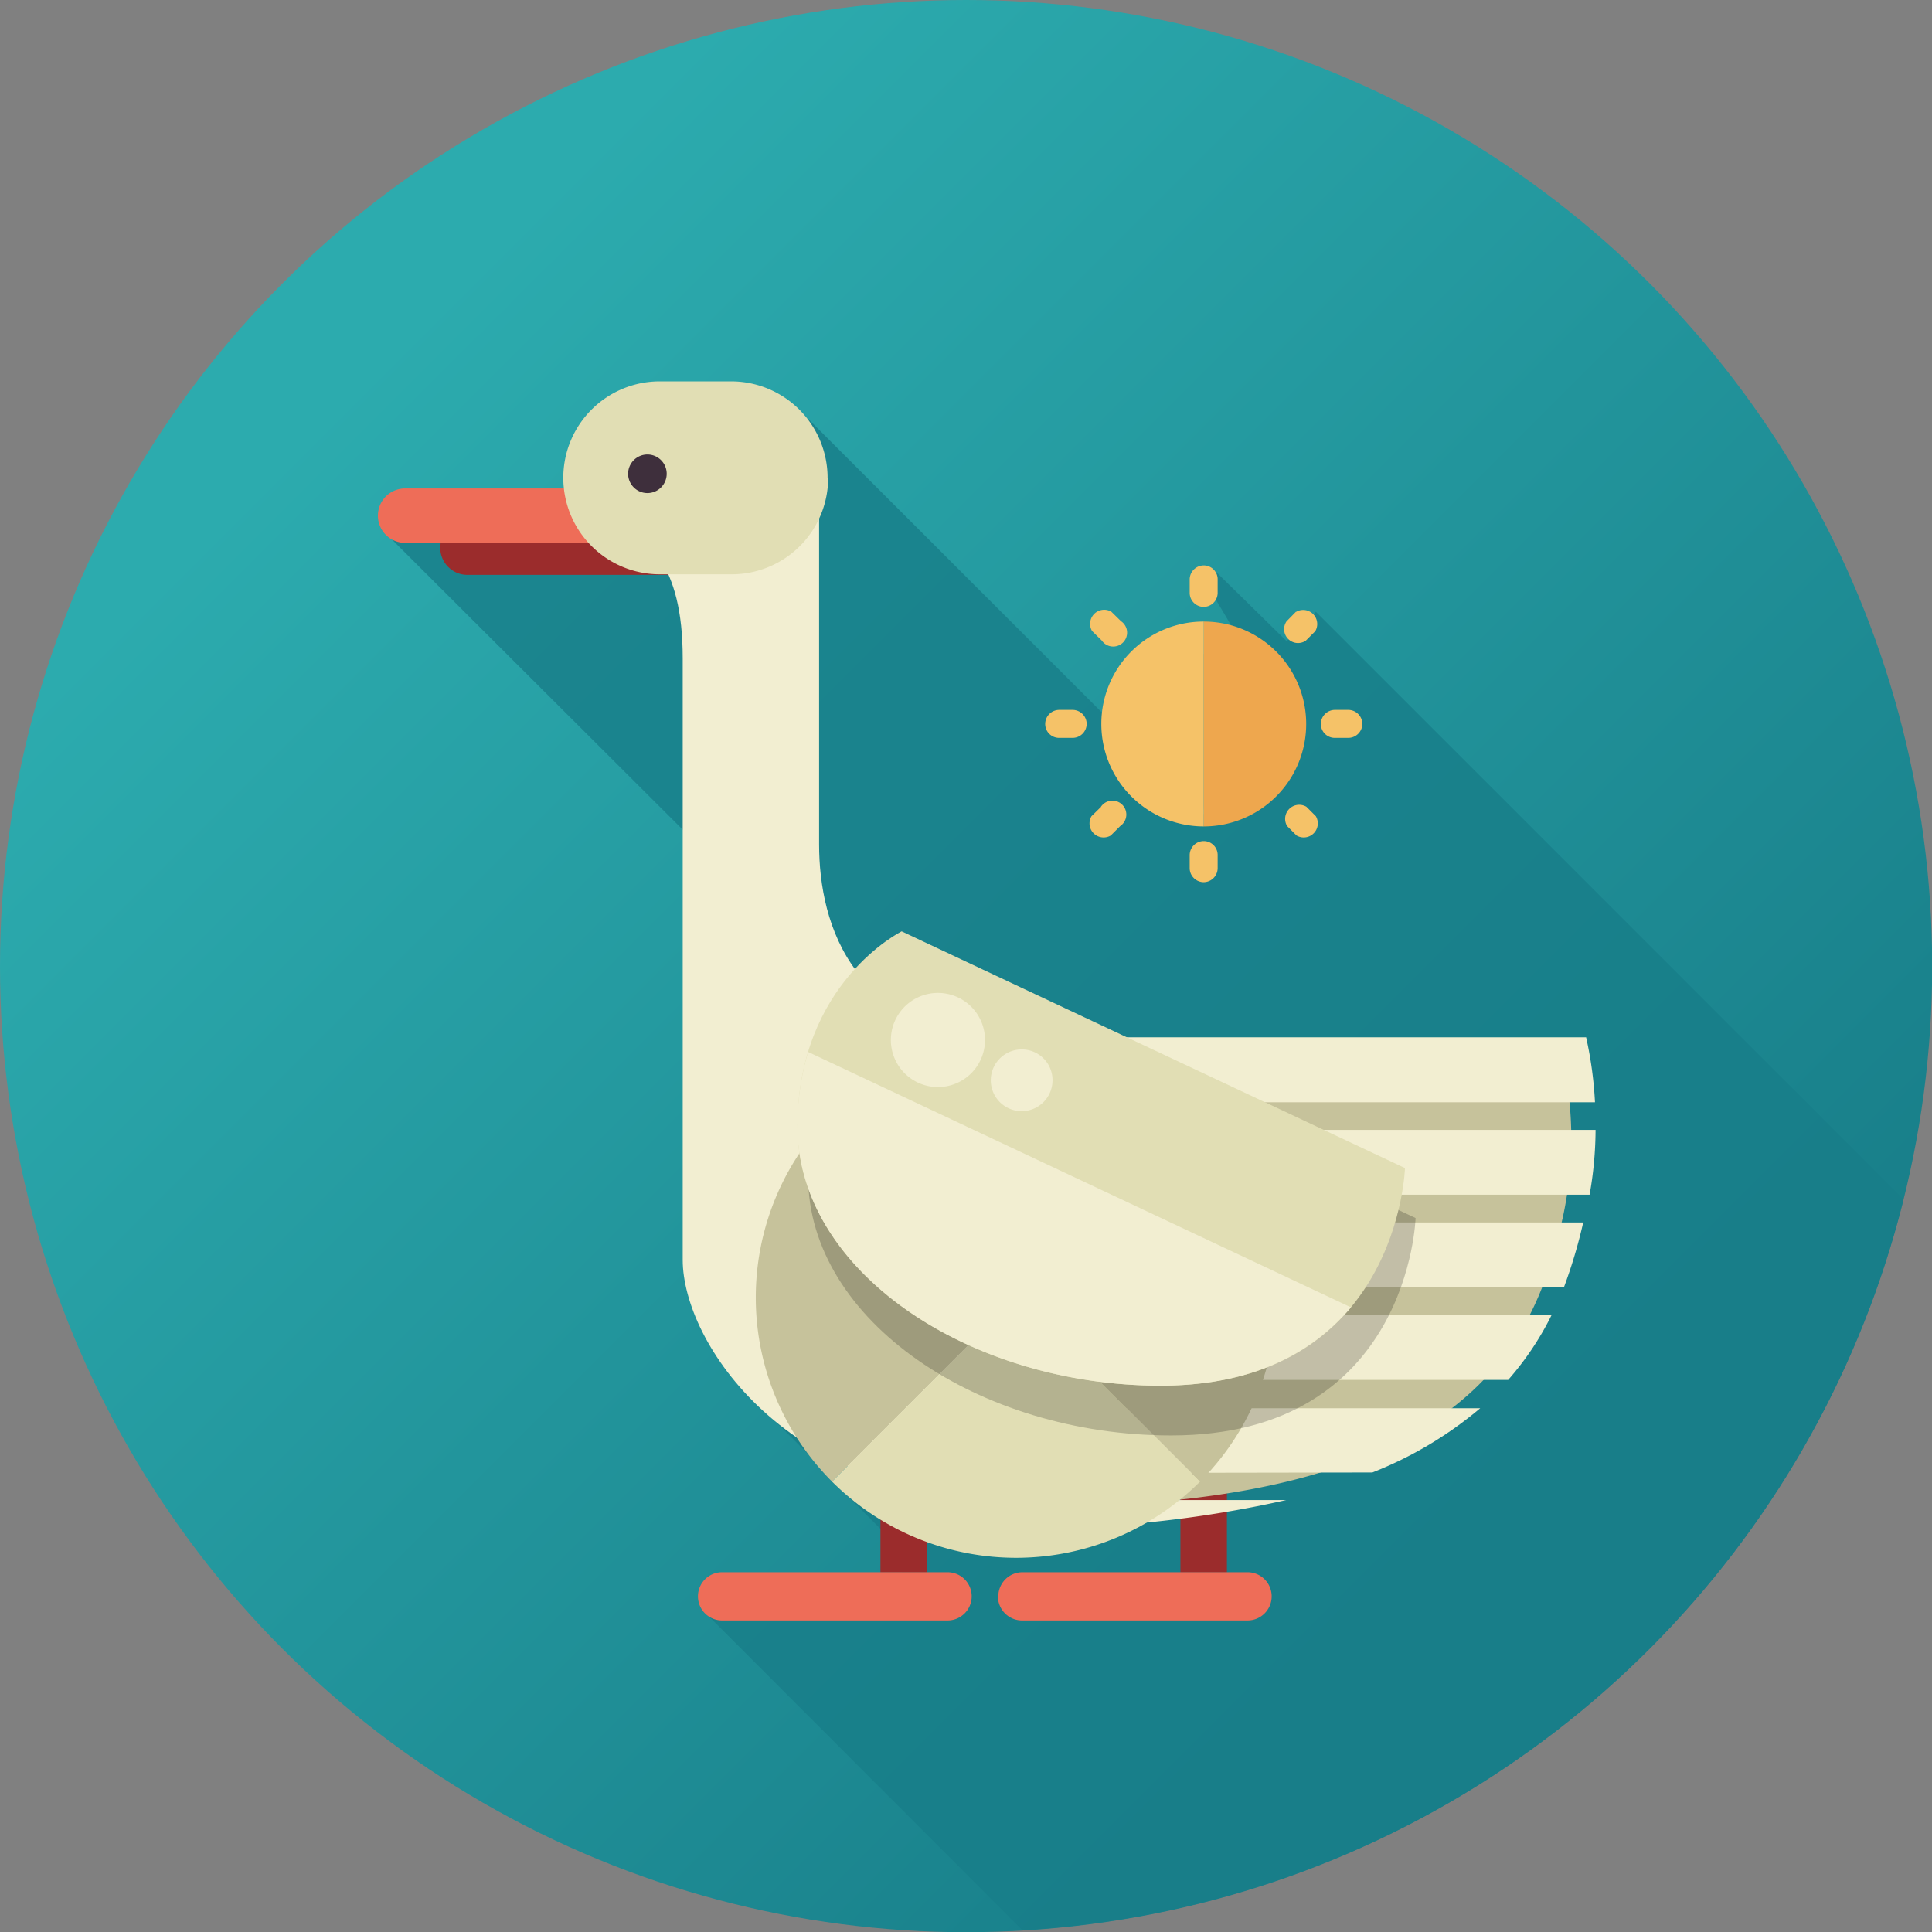 <svg xmlns="http://www.w3.org/2000/svg" xmlns:xlink="http://www.w3.org/1999/xlink" viewBox="0 0 100.15 100.15"><rect x="0" y="0" width="100.15" height="100.15" fill="#808080" stroke="none"/><defs><style>.cls-1{isolation:isolate;}.cls-2{fill:url(#New_Gradient_Swatch_2);}.cls-3{fill:#187e89;opacity:0.81;}.cls-4{fill:#9b2c2c;}.cls-5{fill:#ee6d58;}.cls-6{fill:#c6c29b;}.cls-7{fill:#f2eed1;}.cls-8{fill:#e1deb4;}.cls-9{fill:#f5c268;}.cls-10{fill:#eea74e;}.cls-11{opacity:0.2;mix-blend-mode:multiply;}.cls-12{fill:#3e2f3c;}</style><linearGradient id="New_Gradient_Swatch_2" x1="18.98" y1="18.98" x2="82.44" y2="82.44" gradientUnits="userSpaceOnUse"><stop offset="0" stop-color="#2cabae"/><stop offset="1" stop-color="#187e89"/></linearGradient></defs><title>goose</title><g class="cls-1"><g id="レイヤー_2" data-name="レイヤー 2"><g id="Animals"><circle class="cls-2" cx="50.08" cy="50.08" r="50.08"/><path class="cls-3" d="M53,100.06A50.09,50.09,0,0,0,98.67,62.17L68.21,31.71l-.76.92-.76.6-3.76-3.69-.32.84,1.49,2.51-2.79,1.65,1.14,7.72L41.89,21.71l-4.2,4.47-15.63.55L20.35,28,38.92,46.53l4.73,21.25-5.36,4,4.85,4.84v.13l3.35,3.35.37,2.09-10.3,1.41Z"/><rect class="cls-4" x="45.64" y="71.52" width="2.41" height="9.99"/><path class="cls-5" d="M36.18,82.76A1.25,1.25,0,0,0,37.43,84H49.12a1.25,1.25,0,0,0,1.25-1.25h0a1.25,1.25,0,0,0-1.25-1.25H37.43a1.25,1.25,0,0,0-1.25,1.25Z"/><rect class="cls-4" x="61.19" y="71.52" width="2.41" height="9.99"/><path class="cls-5" d="M51.73,82.76A1.25,1.25,0,0,0,53,84H64.67a1.25,1.25,0,0,0,1.25-1.25h0a1.25,1.25,0,0,0-1.25-1.25H53a1.25,1.25,0,0,0-1.25,1.25Z"/><path class="cls-4" d="M37.17,28.39a1.41,1.41,0,0,1-1.41,1.41H24.23a1.41,1.41,0,0,1-1.41-1.41h0A1.41,1.41,0,0,1,24.23,27H35.76a1.41,1.41,0,0,1,1.41,1.41Z"/><path class="cls-5" d="M34,26.73a1.41,1.41,0,0,1-1.41,1.41H21a1.41,1.41,0,0,1-1.41-1.41h0A1.41,1.41,0,0,1,21,25.32H32.56A1.41,1.41,0,0,1,34,26.73Z"/><path class="cls-6" d="M54,54.88H81a19.17,19.17,0,0,1,0,8.28c-1.33,5.74-4.22,14.93-27,14.93Z"/><path class="cls-7" d="M81.07,66.73a26.25,26.25,0,0,0,1-3.36H52.67v3.36Z"/><path class="cls-7" d="M52.67,61.93H82.4a19.35,19.35,0,0,0,.31-3.36h-30Z"/><path class="cls-7" d="M52.67,77.76V79.2a59.26,59.26,0,0,0,14-1.44Z"/><path class="cls-7" d="M78.18,71.53a15.42,15.42,0,0,0,2.25-3.36H52.67v3.36Z"/><path class="cls-7" d="M82.68,57.14a20.09,20.09,0,0,0-.46-3.37H52.67v3.37Z"/><path class="cls-7" d="M71.14,76.33A20,20,0,0,0,76.73,73H52.67v3.36Z"/><path class="cls-7" d="M37.57,25.52s-8.2-.8-6.12.8,3.94,2.81,3.94,7.81V65.31c0,4.26,5.36,12.46,17.28,12.46v-24c-8.45,0-10.21-5.81-10.21-10V25.72Z"/><path class="cls-8" d="M42.93,24.77a5,5,0,0,1-5,5H34.2a5,5,0,0,1-5-5h0a5,5,0,0,1,5-5h3.7a5,5,0,0,1,5,5Z"/><path class="cls-9" d="M62.4,29.31a.73.73,0,0,0-.73.72v.7a.73.73,0,0,0,.73.73.73.73,0,0,0,.72-.73V30A.72.72,0,0,0,62.4,29.31Z"/><path class="cls-9" d="M62.4,43.6a.73.73,0,0,0-.73.73V45a.73.73,0,0,0,.73.73.73.73,0,0,0,.72-.73v-.69A.72.72,0,0,0,62.4,43.6Z"/><path class="cls-9" d="M55.6,36.8h-.7a.73.73,0,0,0-.72.73.72.72,0,0,0,.72.72h.7a.73.73,0,0,0,.73-.72A.73.73,0,0,0,55.6,36.8Z"/><path class="cls-9" d="M69.89,36.8H69.2a.73.73,0,0,0-.73.73.72.72,0,0,0,.73.72h.69a.73.73,0,0,0,.73-.72A.73.73,0,0,0,69.89,36.8Z"/><path class="cls-9" d="M57.61,31.71a.73.73,0,0,0-1,1l.5.49a.72.72,0,1,0,1-1Z"/><path class="cls-9" d="M67.72,41.82a.73.73,0,0,0-1,1l.49.49a.73.73,0,0,0,1-1Z"/><path class="cls-9" d="M67.18,31.71l-.49.5a.72.72,0,0,0,1,1l.49-.49a.73.73,0,0,0-1-1Z"/><path class="cls-9" d="M57.08,41.82l-.5.49a.73.73,0,0,0,1,1l.49-.49a.72.72,0,1,0-1-1Z"/><path class="cls-10" d="M62.4,32.22V42.84a5.31,5.31,0,0,0,0-10.62Z"/><path class="cls-9" d="M57.09,37.53a5.31,5.31,0,0,0,5.31,5.31V32.22A5.3,5.3,0,0,0,57.09,37.53Z"/><path class="cls-8" d="M62.21,57.72a13.51,13.51,0,0,0-19.08,0l9.54,9.54Z"/><path class="cls-6" d="M43.13,57.72a13.49,13.49,0,0,0,0,19.08l9.54-9.54Z"/><path class="cls-8" d="M43.13,76.8a13.49,13.49,0,0,0,19.08,0l-9.54-9.54Z"/><path class="cls-6" d="M52.67,67.26l9.54,9.54a13.49,13.49,0,0,0,0-19.08Z"/><g class="cls-11"><path d="M47.29,50.87s-5.4,2.65-5.4,10.11,8.84,13.43,18.82,13.43c12.35,0,12.67-11.27,12.67-11.27Z"/></g><path class="cls-12" d="M34.56,24.56a1,1,0,0,1-1,1h0a1,1,0,0,1-1-1h0a1,1,0,0,1,1-1h0a1,1,0,0,1,1,1Z"/><path class="cls-8" d="M46.74,48.28s-5.4,2.66-5.4,10.12,8.84,13.43,18.82,13.43c12.35,0,12.67-11.28,12.67-11.28Z"/><path class="cls-7" d="M41.89,54.53a13.23,13.23,0,0,0-.55,3.87c0,7.46,8.84,13.43,18.82,13.43,5,0,8-1.86,9.87-4.06Z"/><path class="cls-7" d="M51.06,53.91a2.44,2.44,0,1,1-2.44-2.44A2.44,2.44,0,0,1,51.06,53.91Z"/><path class="cls-7" d="M54.56,56A1.6,1.6,0,1,1,53,54.4,1.59,1.59,0,0,1,54.56,56Z"/></g></g></g></svg>